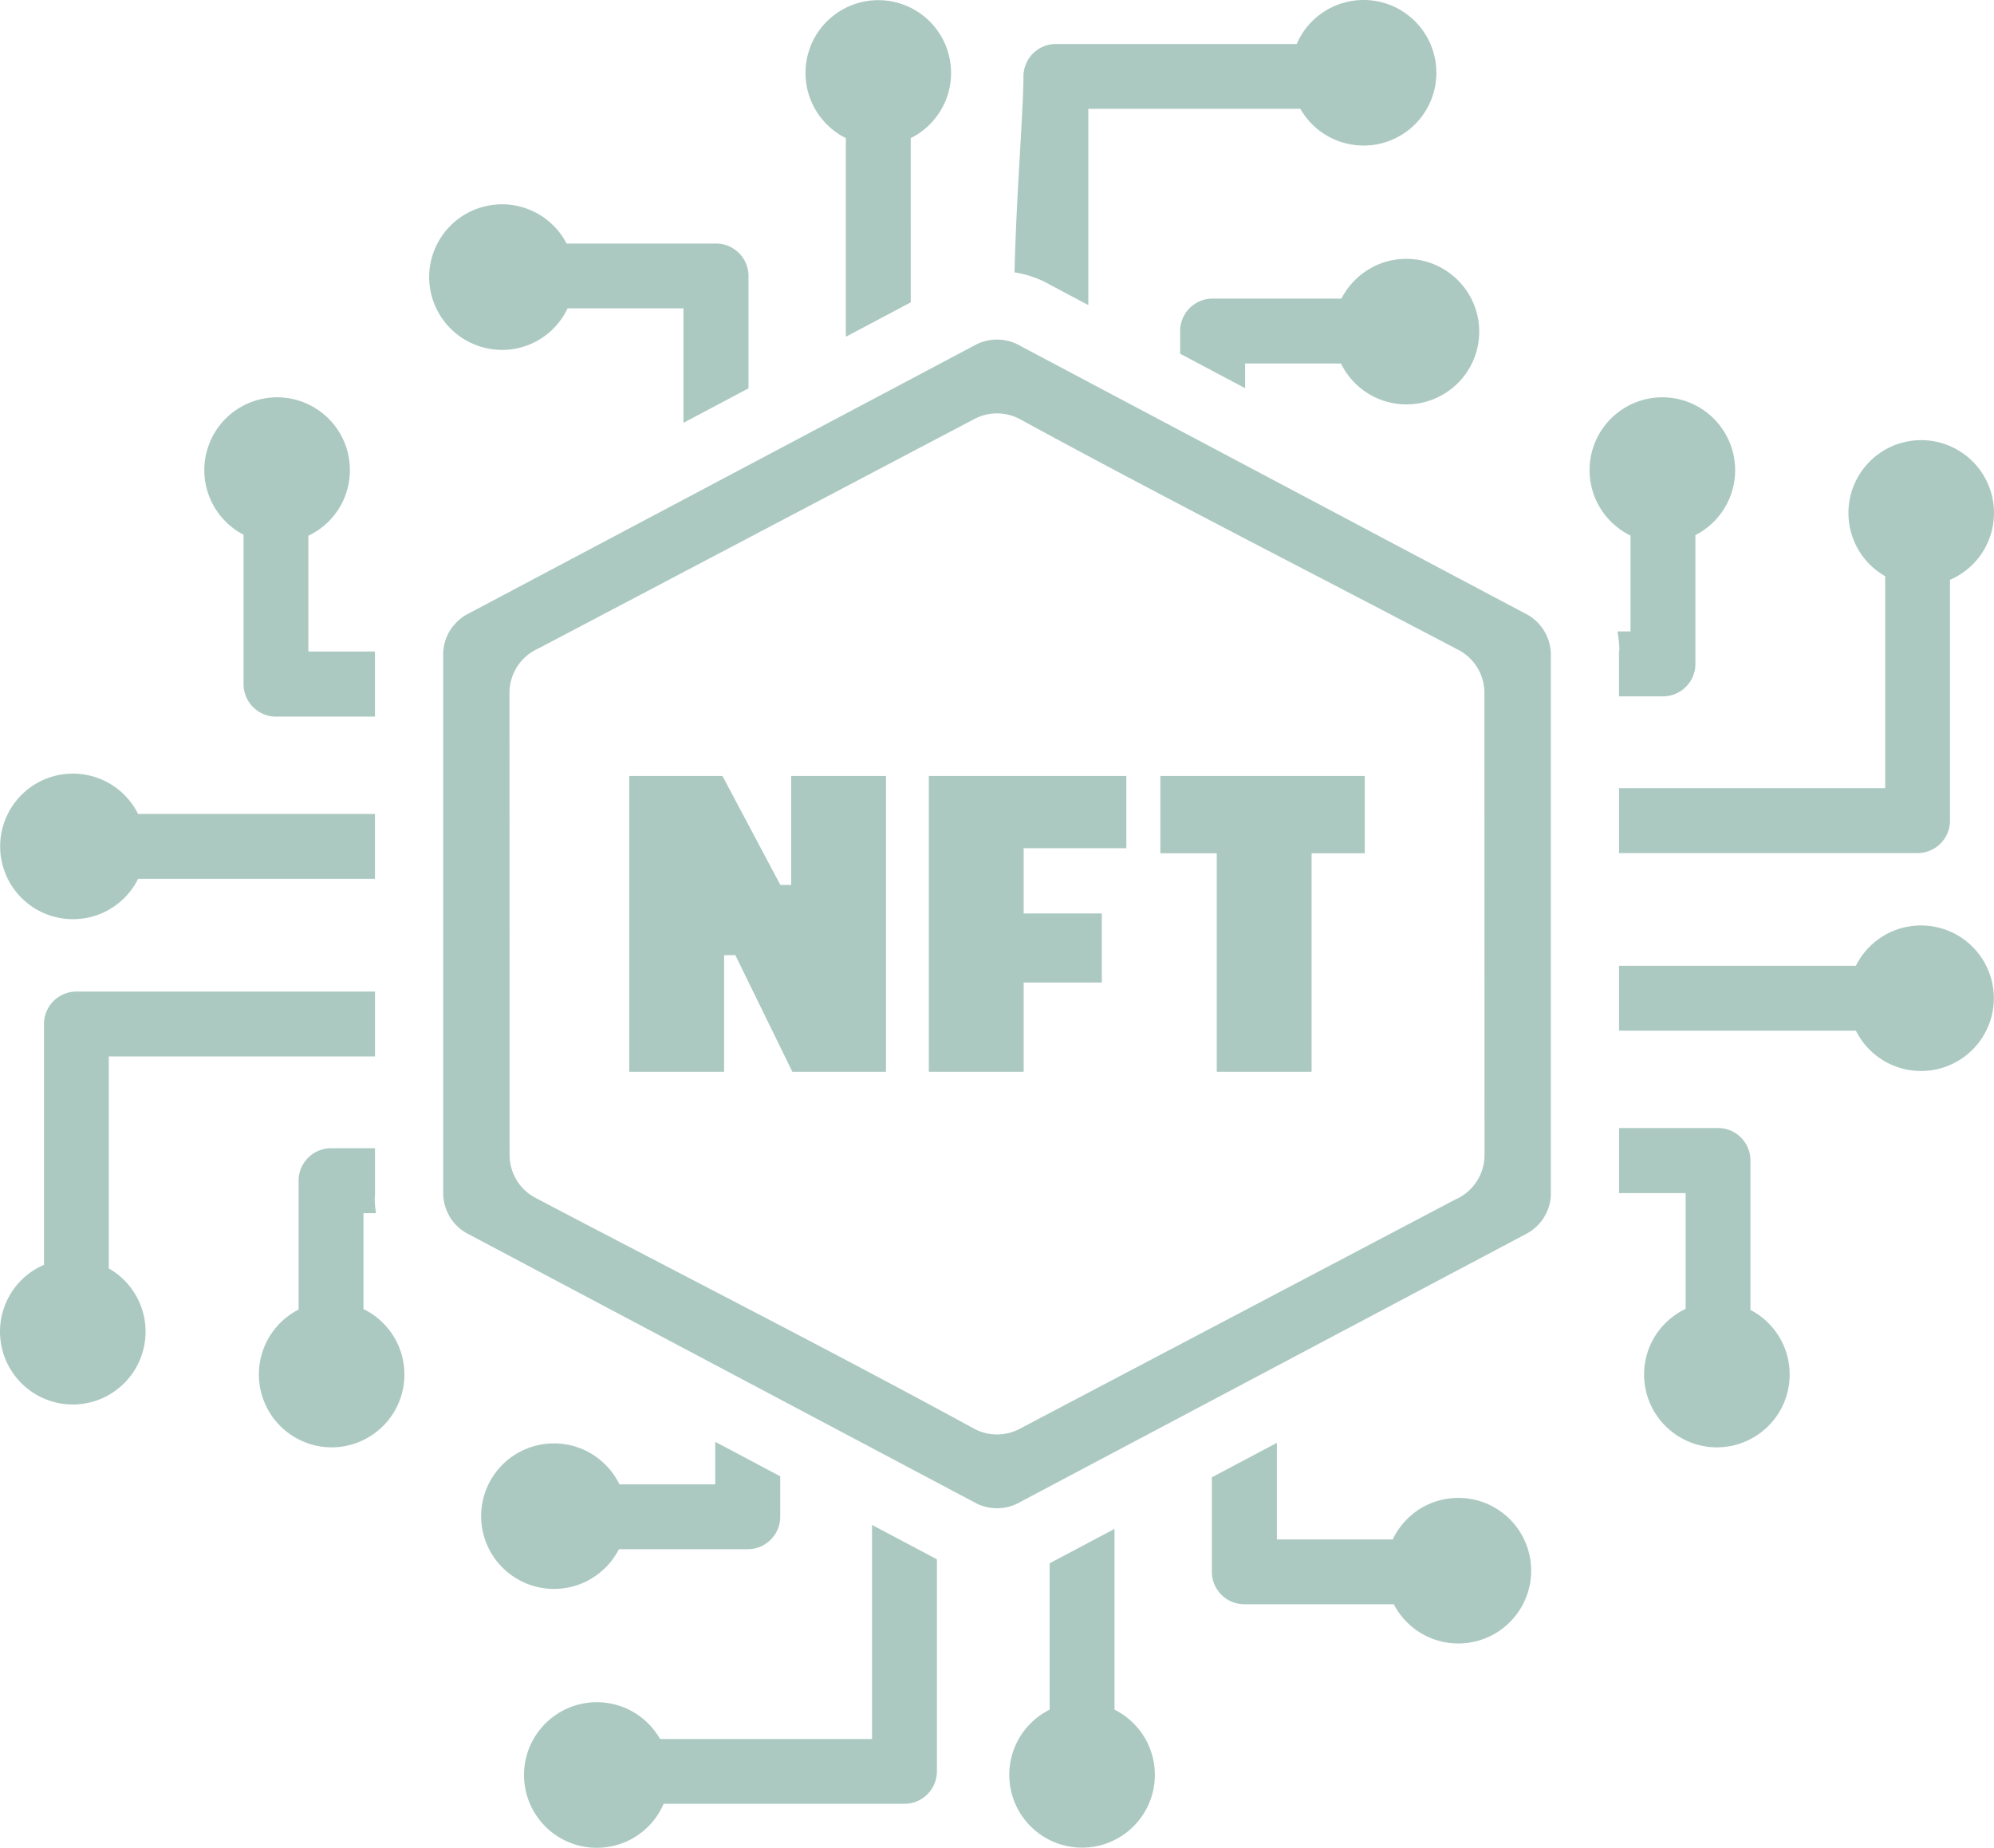 <svg xmlns="http://www.w3.org/2000/svg" shape-rendering="geometricPrecision" text-rendering="geometricPrecision" image-rendering="optimizeQuality" fill-rule="evenodd" clip-rule="evenodd" viewBox="0 0 512 474.47">
<path fill="#ABC9C1" d="m261.96 88.8 130.36 69.1c3.61 2.09 5.89 6.02 5.89 10.2v138.28c.02 2.29-.65 4.45-1.81 6.28-1.13 1.81-2.77 3.3-4.72 4.28l-129.81 68.79a11.695 11.695 0 0 1-5.96 1.55c-2.09-.02-4.12-.58-5.86-1.6l-130.36-69.1c-1.85-1.07-3.3-2.57-4.3-4.3l-.2-.39c-.91-1.71-1.39-3.61-1.39-5.51V168.1a11.6 11.6 0 0 1 1.8-6.28 11.96 11.96 0 0 1 4.72-4.28l129.82-68.8c1.86-1.06 3.92-1.56 5.96-1.55 2.09.03 4.12.58 5.86 1.61zm119.65 297.24a18.72 18.72 0 0 0-14.31.01c-2.22.92-4.23 2.26-5.91 3.93l-.12.12a18.45 18.45 0 0 0-3.65 5.19h-29.75v-24.8l-16.7 8.85v24.26c0 2.3.94 4.38 2.45 5.89a8.292 8.292 0 0 0 5.88 2.44h38.38a18.71 18.71 0 0 0 9.44 8.66c4.52 1.87 9.62 1.88 14.15.05l.14-.05c6.99-2.9 11.55-9.72 11.55-17.28 0-7.56-4.57-14.37-11.55-17.27zm41.96-25.96c-1.89-4.56-1.88-9.74.01-14.31 1.77-4.25 5.09-7.7 9.24-9.68v-29.74h-17.09v-16.7h25.4c2.3 0 4.38.93 5.89 2.44a8.298 8.298 0 0 1 2.44 5.89v38.38c3.9 2.01 6.98 5.39 8.66 9.44 1.87 4.52 1.88 9.62.05 14.15l-.05.14c-2.9 6.98-9.71 11.55-17.27 11.55-7.57 0-14.38-4.58-17.28-11.56zm52.97-95.43h-60.81l-.01-16.66h60.82c2-4.03 5.4-7.21 9.57-8.94 4.52-1.86 9.63-1.89 14.16-.05l.14.05a18.692 18.692 0 0 1 11.55 17.27c0 7.56-4.57 14.39-11.56 17.27a18.66 18.66 0 0 1-14.14.05l-.14-.05a18.655 18.655 0 0 1-9.58-8.94zm15.83-45.6h-76.65v-16.66h68.34v-54.43c-3.63-2.09-6.41-5.22-8.02-9.1a18.716 18.716 0 0 1 0-14.29c2.91-6.99 9.7-11.55 17.27-11.55 7.56 0 14.39 4.57 17.27 11.56 1.87 4.51 1.89 9.62.06 14.14l-.06.15c-1.87 4.5-5.41 8.09-9.88 10.01v61.84c0 2.3-.94 4.37-2.44 5.89a8.358 8.358 0 0 1-5.89 2.44zM427 178.81h-11.29v-11.63h.09c0-1.69-.17-3.38-.49-5.05h3.36v-24.61c-4.1-2-7.35-5.45-9.1-9.66a18.808 18.808 0 0 1 0-14.29c2.89-6.96 9.68-11.55 17.27-11.55 7.54 0 14.3 4.54 17.21 11.43l.07.14c1.89 4.58 1.88 9.7 0 14.29a18.8 18.8 0 0 1-8.79 9.52v33.08c0 2.3-.94 4.38-2.45 5.89a8.274 8.274 0 0 1-5.88 2.44zM136.07 88.42c4.25-1.77 7.7-5.09 9.68-9.25h29.74v29.4l16.7-8.85V70.87c0-2.3-.93-4.38-2.44-5.89a8.298 8.298 0 0 0-5.89-2.44h-38.37a18.685 18.685 0 0 0-23.6-8.71l-.14.05c-6.98 2.9-11.55 9.71-11.55 17.27 0 2.51.51 4.93 1.43 7.14 3.93 9.48 14.83 14.11 24.44 10.13zm81.12-52.96v51.01l16.66-8.83V35.46c4.03-1.99 7.22-5.42 8.94-9.58 1.87-4.52 1.89-9.62.05-14.15l-.05-.15A18.698 18.698 0 0 0 225.52.04c-7.56 0-14.38 4.57-17.28 11.55a18.779 18.779 0 0 0-.05 14.15l.06.14c1.71 4.13 4.92 7.6 8.94 9.58zm45.6-15.83c0 8.76-1.84 30.49-2.29 50.3 3.32.54 6.48 1.65 9.31 3.29l9.64 5.12v-50.4h54.43c.27.48.57.94.88 1.39 2.07 2.96 4.87 5.24 8.23 6.63 4.55 1.88 9.73 1.89 14.28 0 4.6-1.92 8.22-5.52 10.13-10.13.91-2.21 1.42-4.62 1.42-7.14a18.7 18.7 0 0 0-11.56-17.28 18.706 18.706 0 0 0-14.14-.05l-.14.06a18.57 18.57 0 0 0-6.07 4.05c-1.06 1.06-2 2.25-2.78 3.55-.44.73-.83 1.49-1.17 2.28h-61.84c-2.3 0-4.38.93-5.89 2.44a8.34 8.34 0 0 0-2.44 5.89zM303.03 85v5.83l16.68 8.84v-6.34h24.61c2 4.1 5.45 7.35 9.67 9.09 4.55 1.89 9.72 1.89 14.27 0a18.68 18.68 0 0 0 11.56-17.27c0-7.53-4.54-14.29-11.43-17.2l-.14-.07a18.808 18.808 0 0 0-14.29 0 18.882 18.882 0 0 0-9.52 8.79h-33.08c-2.3 0-4.38.94-5.89 2.44a8.298 8.298 0 0 0-2.44 5.89zm-214.6 28.57c1.89 4.57 1.88 9.75-.01 14.31-1.77 4.26-5.09 7.71-9.24 9.68v29.74h17.1v16.71H70.87c-2.3 0-4.38-.94-5.89-2.45a8.292 8.292 0 0 1-2.44-5.88V137.3c-3.9-2.01-6.98-5.39-8.66-9.44a18.685 18.685 0 0 1-.05-14.15l.05-.15a18.709 18.709 0 0 1 17.27-11.54c7.57 0 14.38 4.57 17.28 11.55zm-52.97 95.44h60.82v16.65H35.46a18.671 18.671 0 0 1-9.58 8.95 18.732 18.732 0 0 1-14.15.05l-.15-.05A18.724 18.724 0 0 1 .04 217.34c0-7.56 4.57-14.4 11.55-17.28 4.52-1.87 9.62-1.88 14.15-.05l.14.06c4.16 1.72 7.59 4.92 9.58 8.94zm-15.83 45.6h76.66v16.66H27.94v54.43c3.61 2.06 6.43 5.25 8.02 9.1 1.89 4.56 1.89 9.73 0 14.29-2.91 6.98-9.69 11.55-17.27 11.55a18.706 18.706 0 0 1-17.33-25.7l.06-.15c1.88-4.53 5.4-8.08 9.88-10.02v-61.83c0-2.3.94-4.38 2.44-5.89a8.316 8.316 0 0 1 5.89-2.44zM85 294.84h11.29v12.46h-.08c0 1.41.11 2.82.34 4.22h-3.22v24.61c4.11 2.02 7.34 5.43 9.1 9.67 1.88 4.57 1.88 9.71 0 14.28-2.89 6.96-9.68 11.56-17.27 11.56-7.54 0-14.3-4.55-17.21-11.44l-.06-.13a18.716 18.716 0 0 1 8.78-23.81v-33.09c0-2.29.94-4.37 2.44-5.88a8.324 8.324 0 0 1 5.89-2.45zM286.17 439v-46.41l-16.45 8.72-.2.11V439a18.75 18.75 0 0 0-8.95 9.58c-1.86 4.53-1.89 9.63-.05 14.16l.05.14c2.9 6.99 9.71 11.55 17.28 11.55 7.56 0 14.38-4.57 17.27-11.56 1.87-4.52 1.88-9.61.05-14.14l-.05-.14a18.77 18.77 0 0 0-8.95-9.59zm-45.6 15.84v-54.45l-16.66-8.83v54.97h-54.43a18.746 18.746 0 0 0-9.1-8.03 18.762 18.762 0 0 0-14.29.01c-6.98 2.91-11.54 9.69-11.54 17.27 0 7.55 4.57 14.39 11.55 17.27 4.51 1.87 9.61 1.89 14.15.05l.14-.05c4.52-1.87 8.08-5.41 10.02-9.88h61.83c2.3 0 4.38-.94 5.89-2.45a8.274 8.274 0 0 0 2.44-5.88zm-40.23-65.37v-10.4l-16.68-8.84v10.91h-24.61c-1.99-4.1-5.46-7.36-9.67-9.1a18.783 18.783 0 0 0-14.28 0 18.69 18.69 0 0 0-11.56 17.27c0 7.54 4.55 14.3 11.44 17.21l.13.06c4.57 1.89 9.72 1.89 14.29 0 2.22-.92 4.23-2.26 5.92-3.91l.16-.14c.88-.89 1.7-1.89 2.43-3 .37-.56.71-1.14 1.02-1.73h33.08c2.29 0 4.38-.94 5.88-2.45a8.283 8.283 0 0 0 2.45-5.88zm-38.77-114.26v-75.95h23.94l14.86 27.97h2.78v-27.97h24.35v75.95h-24.04l-14.65-29.96h-2.88v29.96h-24.36zm76.93 0v-75.95h50.71v18.54h-26.36v16.75h20.06v17.74h-20.06v22.92H238.5zm59.44-56.11v-19.84h52.49v19.84h-13.65v56.11h-24.35V219.1h-14.49zM261.8 107.58c37.1 20.24 75.27 39.62 112.72 59.33 4.22 2.22 6.63 6.53 6.64 11l.02 118.66c0 5.1-3.05 9.48-7.44 11.41L261.8 366.9a12.435 12.435 0 0 1-11.59 0c-37.1-20.24-75.27-39.62-112.72-59.33-4.23-2.22-6.64-6.54-6.64-11l-.03-118.66c0-5.1 3.06-9.48 7.45-11.41l111.94-58.92c3.77-1.98 8.08-1.84 11.59 0z"/>
</svg>